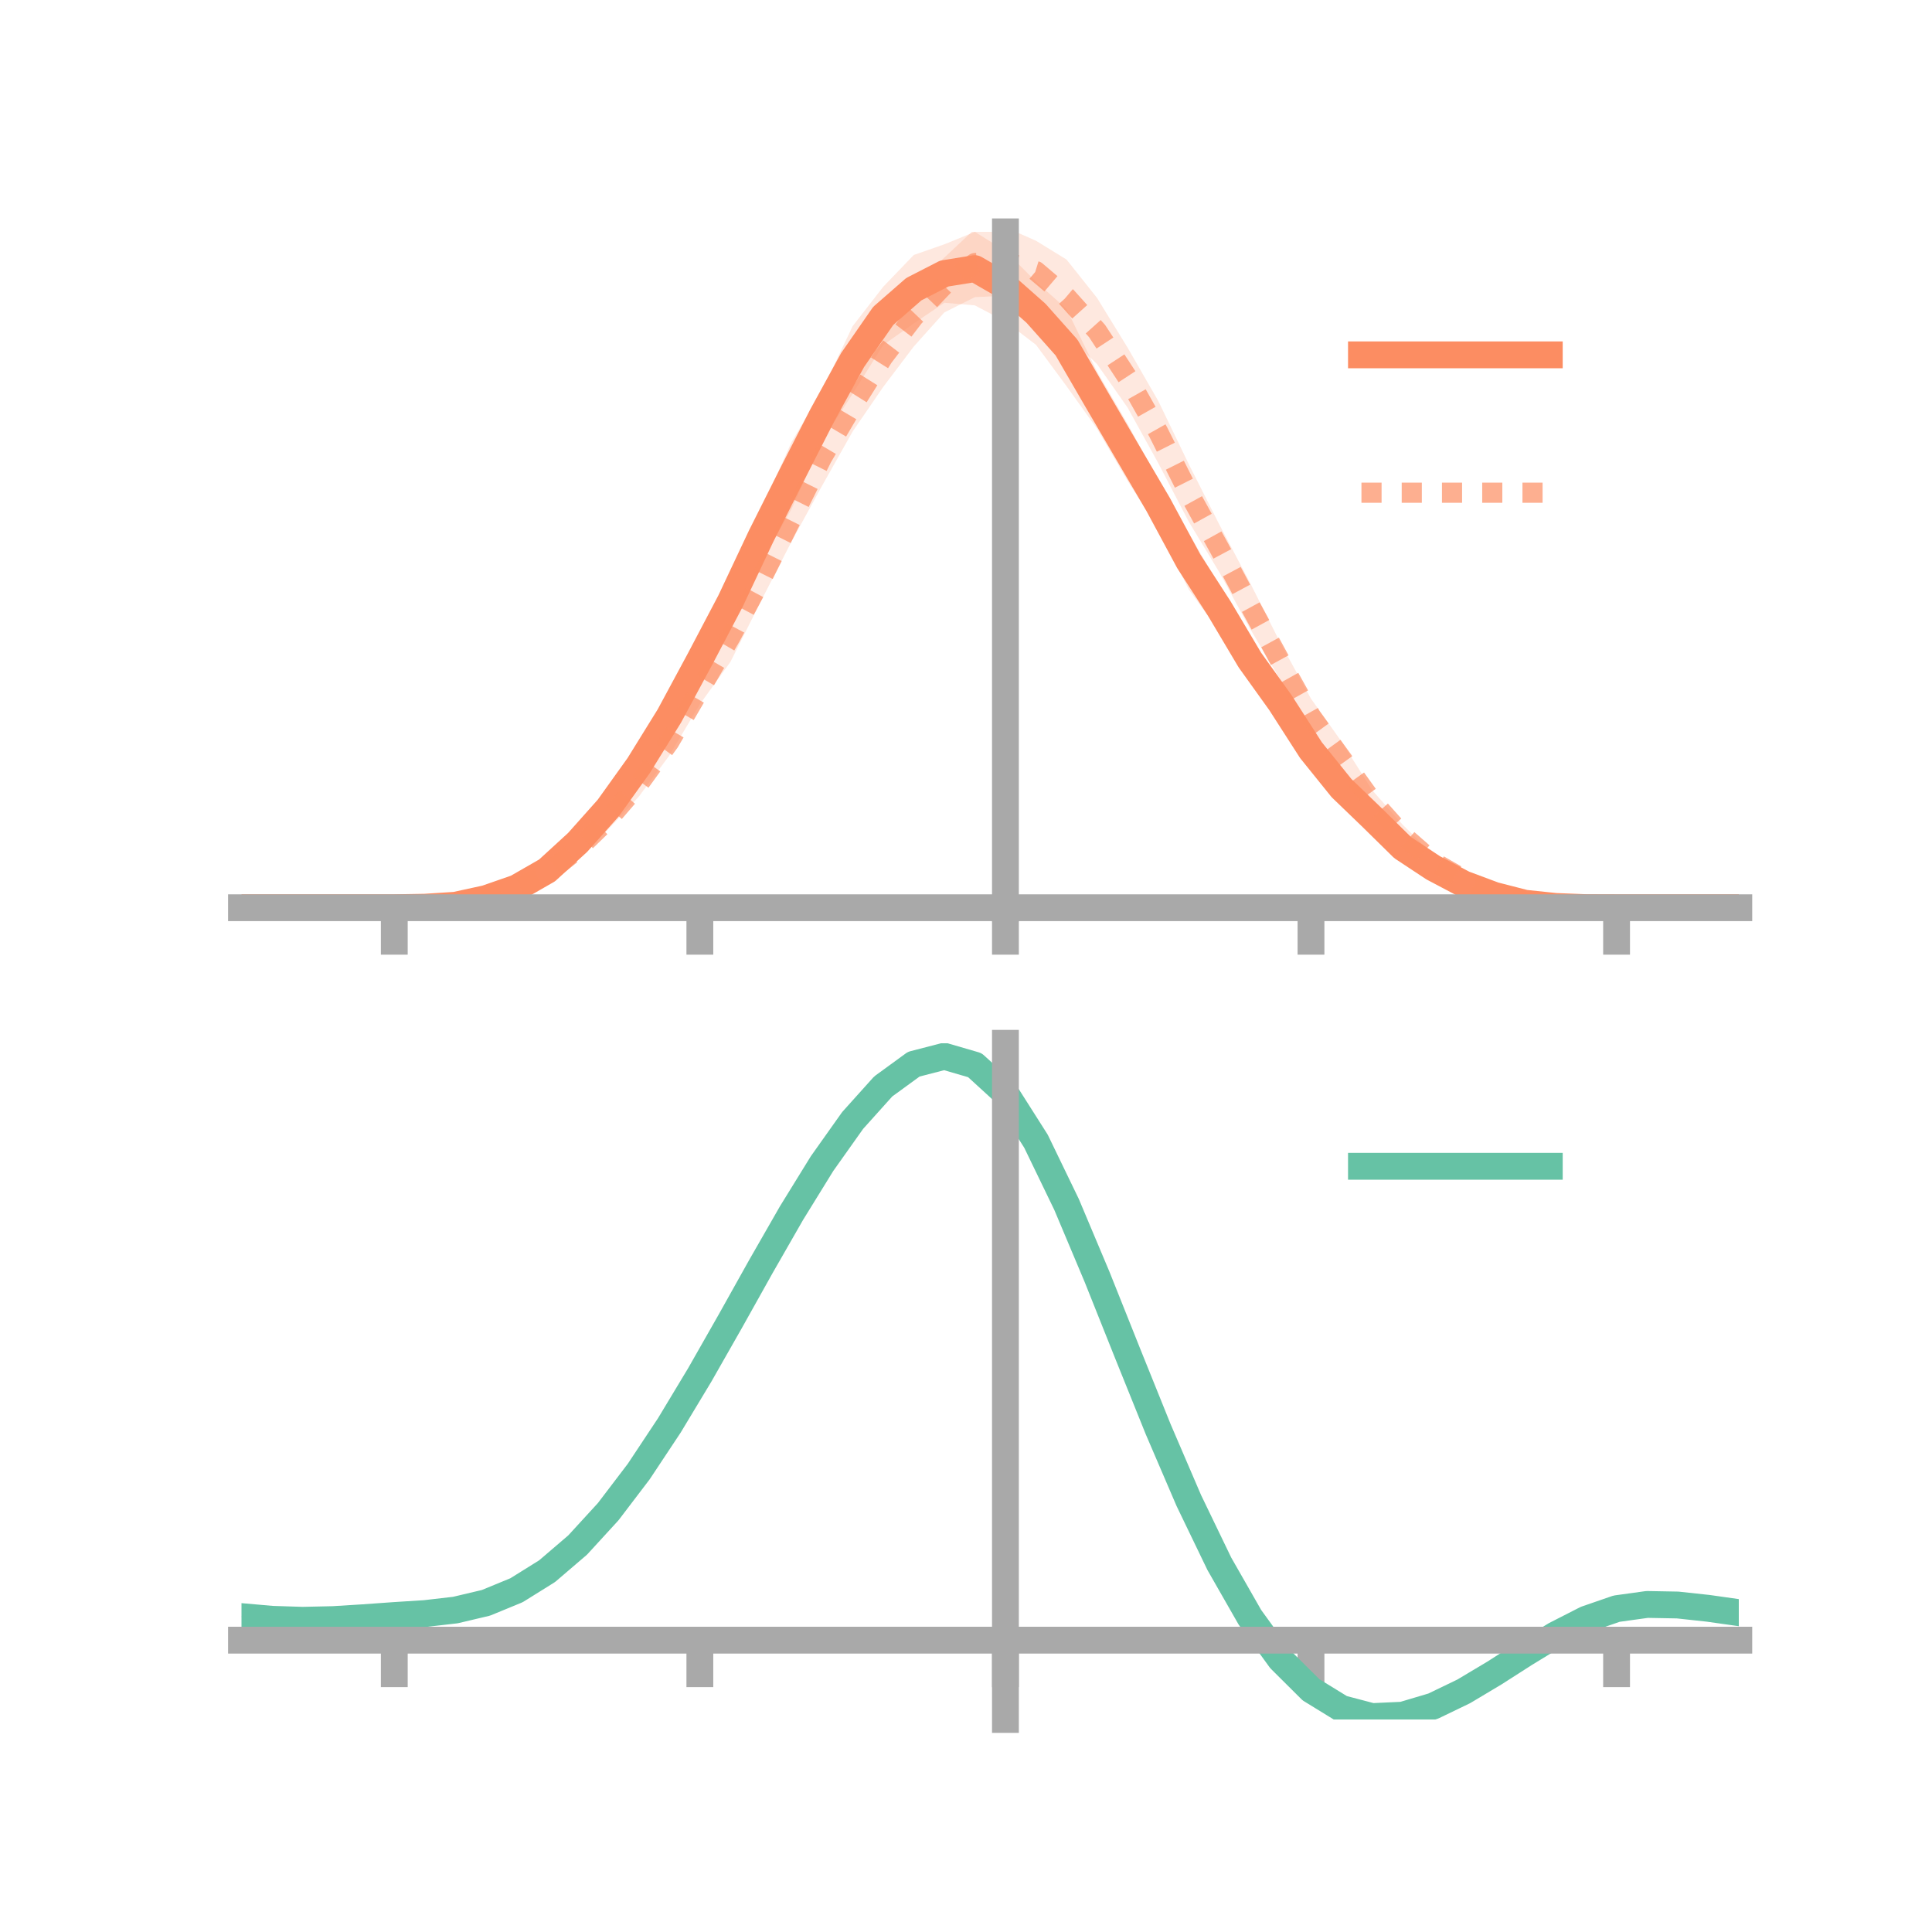 <?xml version="1.0" encoding="utf-8" standalone="no"?>
<!DOCTYPE svg PUBLIC "-//W3C//DTD SVG 1.1//EN"
  "http://www.w3.org/Graphics/SVG/1.1/DTD/svg11.dtd">
<!-- Created with matplotlib (https://matplotlib.org/) -->
<svg height="144pt" version="1.1" viewBox="0 0 144 144" width="144pt" xmlns="http://www.w3.org/2000/svg" xmlns:xlink="http://www.w3.org/1999/xlink">
 <defs>
  <style type="text/css">*{stroke-linecap:butt;stroke-linejoin:round;}</style>
 </defs>
 <g id="figure_1">
  <g id="patch_1">
   <path d="M 0 144 
L 144 144 
L 144 0 
L 0 0 
z
" style="fill:none;"/>
  </g>
  <g id="axes_1">
   <g id="patch_2">
    <path d="M 18 67.68 
L 129.6 67.68 
L 129.6 17.28 
L 18 17.28 
z
" style="fill:none;"/>
   </g>
   <g id="PolyCollection_1">
    <path clip-path="url(#p49a7776933)" d="M 18 67.657 
L 18 67.657 
L 20.278 67.657 
L 22.555 67.657 
L 24.833 67.657 
L 27.11 67.657 
L 29.388 67.656 
L 31.665 67.59 
L 33.943 67.368 
L 36.22 66.786 
L 38.498 65.918 
L 40.776 64.424 
L 43.053 62.137 
L 45.331 59.321 
L 47.608 56.087 
L 49.886 52.134 
L 52.163 47.736 
L 54.441 43.29 
L 56.718 38.039 
L 58.996 32.957 
L 61.273 29.105 
L 63.551 24.31 
L 65.829 21.377 
L 68.106 19.005 
L 70.384 18.21 
L 72.661 17.28 
L 74.939 18.708 
L 77.216 20.993 
L 79.494 23.027 
L 81.771 27.702 
L 84.049 31.599 
L 86.327 35.803 
L 88.604 39.739 
L 90.882 43.665 
L 93.159 47.743 
L 95.437 51.049 
L 97.714 54.576 
L 99.992 57.569 
L 102.269 60.112 
L 104.547 62.55 
L 106.824 64.099 
L 109.102 65.413 
L 111.38 66.497 
L 113.657 67.146 
L 115.935 67.454 
L 118.212 67.62 
L 120.49 67.657 
L 122.767 67.657 
L 125.045 67.657 
L 127.322 67.657 
L 129.6 67.657 
L 129.6 67.657 
L 129.6 67.657 
L 127.322 67.657 
L 125.045 67.657 
L 122.767 67.657 
L 120.49 67.657 
L 118.212 67.68 
L 115.935 67.665 
L 113.657 67.496 
L 111.38 66.976 
L 109.102 66.358 
L 106.824 65.267 
L 104.547 63.807 
L 102.269 61.762 
L 99.992 59.917 
L 97.714 57.256 
L 95.437 53.699 
L 93.159 50.649 
L 90.882 47.065 
L 88.604 43.935 
L 86.327 39.415 
L 84.049 35.846 
L 81.771 31.964 
L 79.494 28.781 
L 77.216 25.699 
L 74.939 23.96 
L 72.661 22.762 
L 70.384 22.565 
L 68.106 24.109 
L 65.829 25.715 
L 63.551 29.35 
L 61.273 32.867 
L 58.996 37.936 
L 56.718 41.933 
L 54.441 46.344 
L 52.163 50.562 
L 49.886 54.61 
L 47.608 58.02 
L 45.331 61.145 
L 43.053 63.442 
L 40.776 65.327 
L 38.498 66.448 
L 36.22 67.166 
L 33.943 67.576 
L 31.665 67.646 
L 29.388 67.657 
L 27.11 67.657 
L 24.833 67.657 
L 22.555 67.657 
L 20.278 67.657 
L 18 67.657 
z
" style="fill:#fc8d62;fill-opacity:0.2;"/>
   </g>
   <g id="PolyCollection_2">
    <path clip-path="url(#p49a7776933)" d="M 18 67.657 
L 18 67.657 
L 20.278 67.657 
L 22.555 67.657 
L 24.833 67.657 
L 27.11 67.657 
L 29.388 67.655 
L 31.665 67.581 
L 33.943 67.338 
L 36.22 66.84 
L 38.498 65.912 
L 40.776 64.665 
L 43.053 62.689 
L 45.331 60.327 
L 47.608 57.484 
L 49.886 54.274 
L 52.163 50.31 
L 54.441 45.631 
L 56.718 41.653 
L 58.996 36.978 
L 61.273 31.992 
L 63.551 28.308 
L 65.829 24.377 
L 68.106 21.433 
L 70.384 19.198 
L 72.661 17.068 
L 74.939 16.941 
L 77.216 17.945 
L 79.494 19.345 
L 81.771 22.21 
L 84.049 25.919 
L 86.327 29.88 
L 88.604 34.596 
L 90.882 39.098 
L 93.159 43.415 
L 95.437 47.93 
L 97.714 52.075 
L 99.992 55.278 
L 102.269 58.885 
L 104.547 61.467 
L 106.824 63.715 
L 109.102 65.08 
L 111.38 66.339 
L 113.657 67.011 
L 115.935 67.455 
L 118.212 67.613 
L 120.49 67.657 
L 122.767 67.657 
L 125.045 67.657 
L 127.322 67.657 
L 129.6 67.657 
L 129.6 67.657 
L 129.6 67.657 
L 127.322 67.657 
L 125.045 67.657 
L 122.767 67.657 
L 120.49 67.657 
L 118.212 67.692 
L 115.935 67.65 
L 113.657 67.46 
L 111.38 66.94 
L 109.102 66.01 
L 106.824 64.769 
L 104.547 63.039 
L 102.269 60.511 
L 99.992 57.782 
L 97.714 54.706 
L 95.437 50.674 
L 93.159 46.839 
L 90.882 42.65 
L 88.604 38.886 
L 86.327 34.513 
L 84.049 30.388 
L 81.771 27.143 
L 79.494 24.938 
L 77.216 22.467 
L 74.939 22.039 
L 72.661 22.146 
L 70.384 23.288 
L 68.106 25.829 
L 65.829 28.841 
L 63.551 32.162 
L 61.273 36.204 
L 58.996 40.366 
L 56.718 44.801 
L 54.441 49.336 
L 52.163 52.49 
L 49.886 56.317 
L 47.608 59.381 
L 45.331 61.819 
L 43.053 63.874 
L 40.776 65.548 
L 38.498 66.576 
L 36.22 67.237 
L 33.943 67.544 
L 31.665 67.668 
L 29.388 67.658 
L 27.11 67.657 
L 24.833 67.657 
L 22.555 67.657 
L 20.278 67.657 
L 18 67.657 
z
" style="fill:#fc8d62;fill-opacity:0.2;"/>
   </g>
   <g id="matplotlib.axis_1">
    <g id="xtick_1">
     <g id="line2d_1">
      <defs>
       <path d="M 0 0 
L 0 3.5 
" id="m53e3e3a014" style="stroke:#a9a9a9;stroke-width:2;"/>
      </defs>
      <g>
       <use style="fill:#a9a9a9;stroke:#a9a9a9;stroke-width:2;" x="29.388" xlink:href="#m53e3e3a014" y="67.657"/>
      </g>
     </g>
    </g>
    <g id="xtick_2">
     <g id="line2d_2">
      <g>
       <use style="fill:#a9a9a9;stroke:#a9a9a9;stroke-width:2;" x="52.163" xlink:href="#m53e3e3a014" y="67.657"/>
      </g>
     </g>
    </g>
    <g id="xtick_3">
     <g id="line2d_3">
      <g>
       <use style="fill:#a9a9a9;stroke:#a9a9a9;stroke-width:2;" x="74.939" xlink:href="#m53e3e3a014" y="67.657"/>
      </g>
     </g>
    </g>
    <g id="xtick_4">
     <g id="line2d_4">
      <g>
       <use style="fill:#a9a9a9;stroke:#a9a9a9;stroke-width:2;" x="97.714" xlink:href="#m53e3e3a014" y="67.657"/>
      </g>
     </g>
    </g>
    <g id="xtick_5">
     <g id="line2d_5">
      <g>
       <use style="fill:#a9a9a9;stroke:#a9a9a9;stroke-width:2;" x="120.49" xlink:href="#m53e3e3a014" y="67.657"/>
      </g>
     </g>
    </g>
   </g>
   <g id="matplotlib.axis_2"/>
   <g id="line2d_6">
    <path clip-path="url(#p49a7776933)" d="M 18 67.657 
L 20.278 67.657 
L 22.555 67.657 
L 24.833 67.657 
L 27.11 67.657 
L 29.388 67.657 
L 31.665 67.618 
L 33.943 67.472 
L 36.22 66.976 
L 38.498 66.183 
L 40.776 64.875 
L 43.053 62.789 
L 45.331 60.233 
L 47.608 57.054 
L 49.886 53.372 
L 52.163 49.149 
L 54.441 44.817 
L 56.718 39.986 
L 58.996 35.446 
L 61.273 30.986 
L 63.551 26.83 
L 65.829 23.546 
L 68.106 21.557 
L 70.384 20.388 
L 72.661 20.021 
L 74.939 21.334 
L 77.216 23.346 
L 79.494 25.904 
L 81.771 29.833 
L 84.049 33.723 
L 86.327 37.609 
L 88.604 41.837 
L 90.882 45.365 
L 93.159 49.196 
L 95.437 52.374 
L 97.714 55.916 
L 99.992 58.743 
L 102.269 60.937 
L 104.547 63.178 
L 106.824 64.683 
L 109.102 65.886 
L 111.38 66.736 
L 113.657 67.321 
L 115.935 67.56 
L 118.212 67.65 
L 120.49 67.657 
L 122.767 67.657 
L 125.045 67.657 
L 127.322 67.657 
L 129.6 67.657 
" style="fill:none;stroke:#fc8d62;stroke-linecap:square;stroke-width:2;"/>
   </g>
   <g id="line2d_7">
    <path clip-path="url(#p49a7776933)" d="M 18 67.657 
L 20.278 67.657 
L 22.555 67.657 
L 24.833 67.657 
L 27.11 67.657 
L 29.388 67.656 
L 31.665 67.624 
L 33.943 67.441 
L 36.22 67.039 
L 38.498 66.244 
L 40.776 65.107 
L 43.053 63.282 
L 45.331 61.073 
L 47.608 58.432 
L 49.886 55.295 
L 52.163 51.4 
L 54.441 47.484 
L 56.718 43.227 
L 58.996 38.672 
L 61.273 34.098 
L 63.551 30.235 
L 65.829 26.609 
L 68.106 23.631 
L 70.384 21.243 
L 72.661 19.607 
L 74.939 19.49 
L 77.216 20.206 
L 79.494 22.141 
L 81.771 24.676 
L 84.049 28.154 
L 86.327 32.196 
L 88.604 36.741 
L 90.882 40.874 
L 93.159 45.127 
L 95.437 49.302 
L 97.714 53.39 
L 99.992 56.53 
L 102.269 59.698 
L 104.547 62.253 
L 106.824 64.242 
L 109.102 65.545 
L 111.38 66.639 
L 113.657 67.235 
L 115.935 67.552 
L 118.212 67.652 
L 120.49 67.657 
L 122.767 67.657 
L 125.045 67.657 
L 127.322 67.657 
L 129.6 67.657 
" style="fill:none;stroke:#fc8d62;stroke-dasharray:1.5,1.5;stroke-dashoffset:0;stroke-opacity:0.7;stroke-width:1.5;"/>
   </g>
   <g id="patch_3">
    <path d="M 74.939 67.68 
L 74.939 17.28 
" style="fill:none;stroke:#a9a9a9;stroke-linecap:square;stroke-linejoin:miter;stroke-width:2;"/>
   </g>
   <g id="patch_4">
    <path d="M 129.6 67.68 
L 129.6 17.28 
" style="fill:none;"/>
   </g>
   <g id="patch_5">
    <path d="M 18 67.657 
L 129.6 67.657 
" style="fill:none;stroke:#a9a9a9;stroke-linecap:square;stroke-linejoin:miter;stroke-width:2;"/>
   </g>
   <g id="patch_6">
    <path d="M 18 17.28 
L 129.6 17.28 
" style="fill:none;"/>
   </g>
   <g id="legend_1">
    <g id="line2d_8">
     <path d="M 101.475 26.449 
L 115.475 26.449 
" style="fill:none;stroke:#fc8d62;stroke-linecap:square;stroke-width:2;"/>
    </g>
    <g id="line2d_9"/>
    <g id="text_1">
     <!--   -->
     <g transform="translate(121.075 28.899)scale(0.07 -0.07)">
      <defs>
       <path id="DejaVuSans-32"/>
      </defs>
      <use xlink:href="#DejaVuSans-32"/>
     </g>
    </g>
    <g id="line2d_10">
     <path d="M 101.475 36.724 
L 115.475 36.724 
" style="fill:none;stroke:#fc8d62;stroke-dasharray:1.5,1.5;stroke-dashoffset:0;stroke-opacity:0.7;stroke-width:1.5;"/>
    </g>
    <g id="line2d_11"/>
    <g id="text_2">
     <!--   -->
     <g transform="translate(121.075 39.174)scale(0.07 -0.07)">
      <use xlink:href="#DejaVuSans-32"/>
     </g>
    </g>
   </g>
  </g>
  <g id="axes_2">
   <g id="patch_7">
    <path d="M 18 128.16 
L 129.6 128.16 
L 129.6 77.76 
L 18 77.76 
z
" style="fill:none;"/>
   </g>
   <g id="PolyCollection_3">
    <path clip-path="url(#pc99b955ebf)" d="M 18 120.535 
L 18 120.451 
L 20.278 120.661 
L 22.555 120.736 
L 24.833 120.678 
L 27.11 120.528 
L 29.388 120.357 
L 31.665 120.207 
L 33.943 119.939 
L 36.22 119.394 
L 38.498 118.445 
L 40.776 117.003 
L 43.053 115.014 
L 45.331 112.472 
L 47.608 109.408 
L 49.886 105.889 
L 52.163 102.015 
L 54.441 97.918 
L 56.718 93.749 
L 58.996 89.685 
L 61.273 85.914 
L 63.551 82.635 
L 65.829 80.05 
L 68.106 78.36 
L 70.384 77.76 
L 72.661 78.435 
L 74.939 80.551 
L 77.216 84.187 
L 79.494 88.966 
L 81.771 94.455 
L 84.049 100.248 
L 86.327 105.989 
L 88.604 111.378 
L 90.882 116.181 
L 93.159 120.229 
L 95.437 123.419 
L 97.714 125.711 
L 99.992 127.124 
L 102.269 127.728 
L 104.547 127.63 
L 106.824 126.965 
L 109.102 125.884 
L 111.38 124.546 
L 113.657 123.115 
L 115.935 121.749 
L 118.212 120.6 
L 120.49 119.82 
L 122.767 119.507 
L 125.045 119.554 
L 127.322 119.81 
L 129.6 120.143 
L 129.6 120.252 
L 129.6 120.252 
L 127.322 119.941 
L 125.045 119.703 
L 122.767 119.666 
L 120.49 119.984 
L 118.212 120.777 
L 115.935 121.956 
L 113.657 123.371 
L 111.38 124.855 
L 109.102 126.241 
L 106.824 127.36 
L 104.547 128.049 
L 102.269 128.16 
L 99.992 127.569 
L 97.714 126.182 
L 95.437 123.947 
L 93.159 120.851 
L 90.882 116.934 
L 88.604 112.29 
L 86.327 107.076 
L 84.049 101.517 
L 81.771 95.901 
L 79.494 90.573 
L 77.216 85.931 
L 74.939 82.4 
L 72.661 80.349 
L 70.384 79.698 
L 68.106 80.278 
L 65.829 81.906 
L 63.551 84.39 
L 61.273 87.535 
L 58.996 91.145 
L 56.718 95.029 
L 54.441 99.007 
L 52.163 102.913 
L 49.886 106.602 
L 47.608 109.952 
L 45.331 112.873 
L 43.053 115.301 
L 40.776 117.211 
L 38.498 118.609 
L 36.22 119.535 
L 33.943 120.069 
L 31.665 120.327 
L 29.388 120.465 
L 27.11 120.62 
L 24.833 120.752 
L 22.555 120.797 
L 20.278 120.726 
L 18 120.535 
z
" style="fill:#66c2a5;fill-opacity:0.2;"/>
   </g>
   <g id="matplotlib.axis_3">
    <g id="xtick_6">
     <g id="line2d_12">
      <g>
       <use style="fill:#a9a9a9;stroke:#a9a9a9;stroke-width:2;" x="29.388" xlink:href="#m53e3e3a014" y="122.248"/>
      </g>
     </g>
    </g>
    <g id="xtick_7">
     <g id="line2d_13">
      <g>
       <use style="fill:#a9a9a9;stroke:#a9a9a9;stroke-width:2;" x="52.163" xlink:href="#m53e3e3a014" y="122.248"/>
      </g>
     </g>
    </g>
    <g id="xtick_8">
     <g id="line2d_14">
      <g>
       <use style="fill:#a9a9a9;stroke:#a9a9a9;stroke-width:2;" x="74.939" xlink:href="#m53e3e3a014" y="122.248"/>
      </g>
     </g>
    </g>
    <g id="xtick_9">
     <g id="line2d_15">
      <g>
       <use style="fill:#a9a9a9;stroke:#a9a9a9;stroke-width:2;" x="97.714" xlink:href="#m53e3e3a014" y="122.248"/>
      </g>
     </g>
    </g>
    <g id="xtick_10">
     <g id="line2d_16">
      <g>
       <use style="fill:#a9a9a9;stroke:#a9a9a9;stroke-width:2;" x="120.49" xlink:href="#m53e3e3a014" y="122.248"/>
      </g>
     </g>
    </g>
   </g>
   <g id="matplotlib.axis_4"/>
   <g id="line2d_17">
    <path clip-path="url(#pc99b955ebf)" d="M 18 120.493 
L 20.278 120.693 
L 22.555 120.766 
L 24.833 120.715 
L 27.11 120.574 
L 29.388 120.411 
L 31.665 120.267 
L 33.943 120.004 
L 36.22 119.465 
L 38.498 118.527 
L 40.776 117.107 
L 43.053 115.158 
L 45.331 112.672 
L 47.608 109.68 
L 49.886 106.245 
L 52.163 102.464 
L 54.441 98.462 
L 56.718 94.389 
L 58.996 90.415 
L 61.273 86.725 
L 63.551 83.513 
L 65.829 80.978 
L 68.106 79.319 
L 70.384 78.729 
L 72.661 79.392 
L 74.939 81.475 
L 77.216 85.059 
L 79.494 89.77 
L 81.771 95.178 
L 84.049 100.883 
L 86.327 106.532 
L 88.604 111.834 
L 90.882 116.557 
L 93.159 120.54 
L 95.437 123.683 
L 97.714 125.947 
L 99.992 127.346 
L 102.269 127.944 
L 104.547 127.839 
L 106.824 127.162 
L 109.102 126.062 
L 111.38 124.701 
L 113.657 123.243 
L 115.935 121.852 
L 118.212 120.689 
L 120.49 119.902 
L 122.767 119.586 
L 125.045 119.628 
L 127.322 119.875 
L 129.6 120.198 
" style="fill:none;stroke:#66c2a5;stroke-linecap:square;stroke-width:2;"/>
   </g>
   <g id="patch_8">
    <path d="M 74.939 128.16 
L 74.939 77.76 
" style="fill:none;stroke:#a9a9a9;stroke-linecap:square;stroke-linejoin:miter;stroke-width:2;"/>
   </g>
   <g id="patch_9">
    <path d="M 129.6 128.16 
L 129.6 77.76 
" style="fill:none;"/>
   </g>
   <g id="patch_10">
    <path d="M 18 122.248 
L 129.6 122.248 
" style="fill:none;stroke:#a9a9a9;stroke-linecap:square;stroke-linejoin:miter;stroke-width:2;"/>
   </g>
   <g id="patch_11">
    <path d="M 18 77.76 
L 129.6 77.76 
" style="fill:none;"/>
   </g>
   <g id="legend_2">
    <g id="line2d_18">
     <path d="M 101.475 86.929 
L 115.475 86.929 
" style="fill:none;stroke:#66c2a5;stroke-linecap:square;stroke-width:2;"/>
    </g>
    <g id="line2d_19"/>
    <g id="text_3">
     <!--   -->
     <g transform="translate(121.075 89.379)scale(0.07 -0.07)">
      <use xlink:href="#DejaVuSans-32"/>
     </g>
    </g>
   </g>
  </g>
 </g>
 <defs>
  <clipPath id="p49a7776933">
   <rect height="50.4" width="111.6" x="18" y="17.28"/>
  </clipPath>
  <clipPath id="pc99b955ebf">
   <rect height="50.4" width="111.6" x="18" y="77.76"/>
  </clipPath>
 </defs>
</svg>
